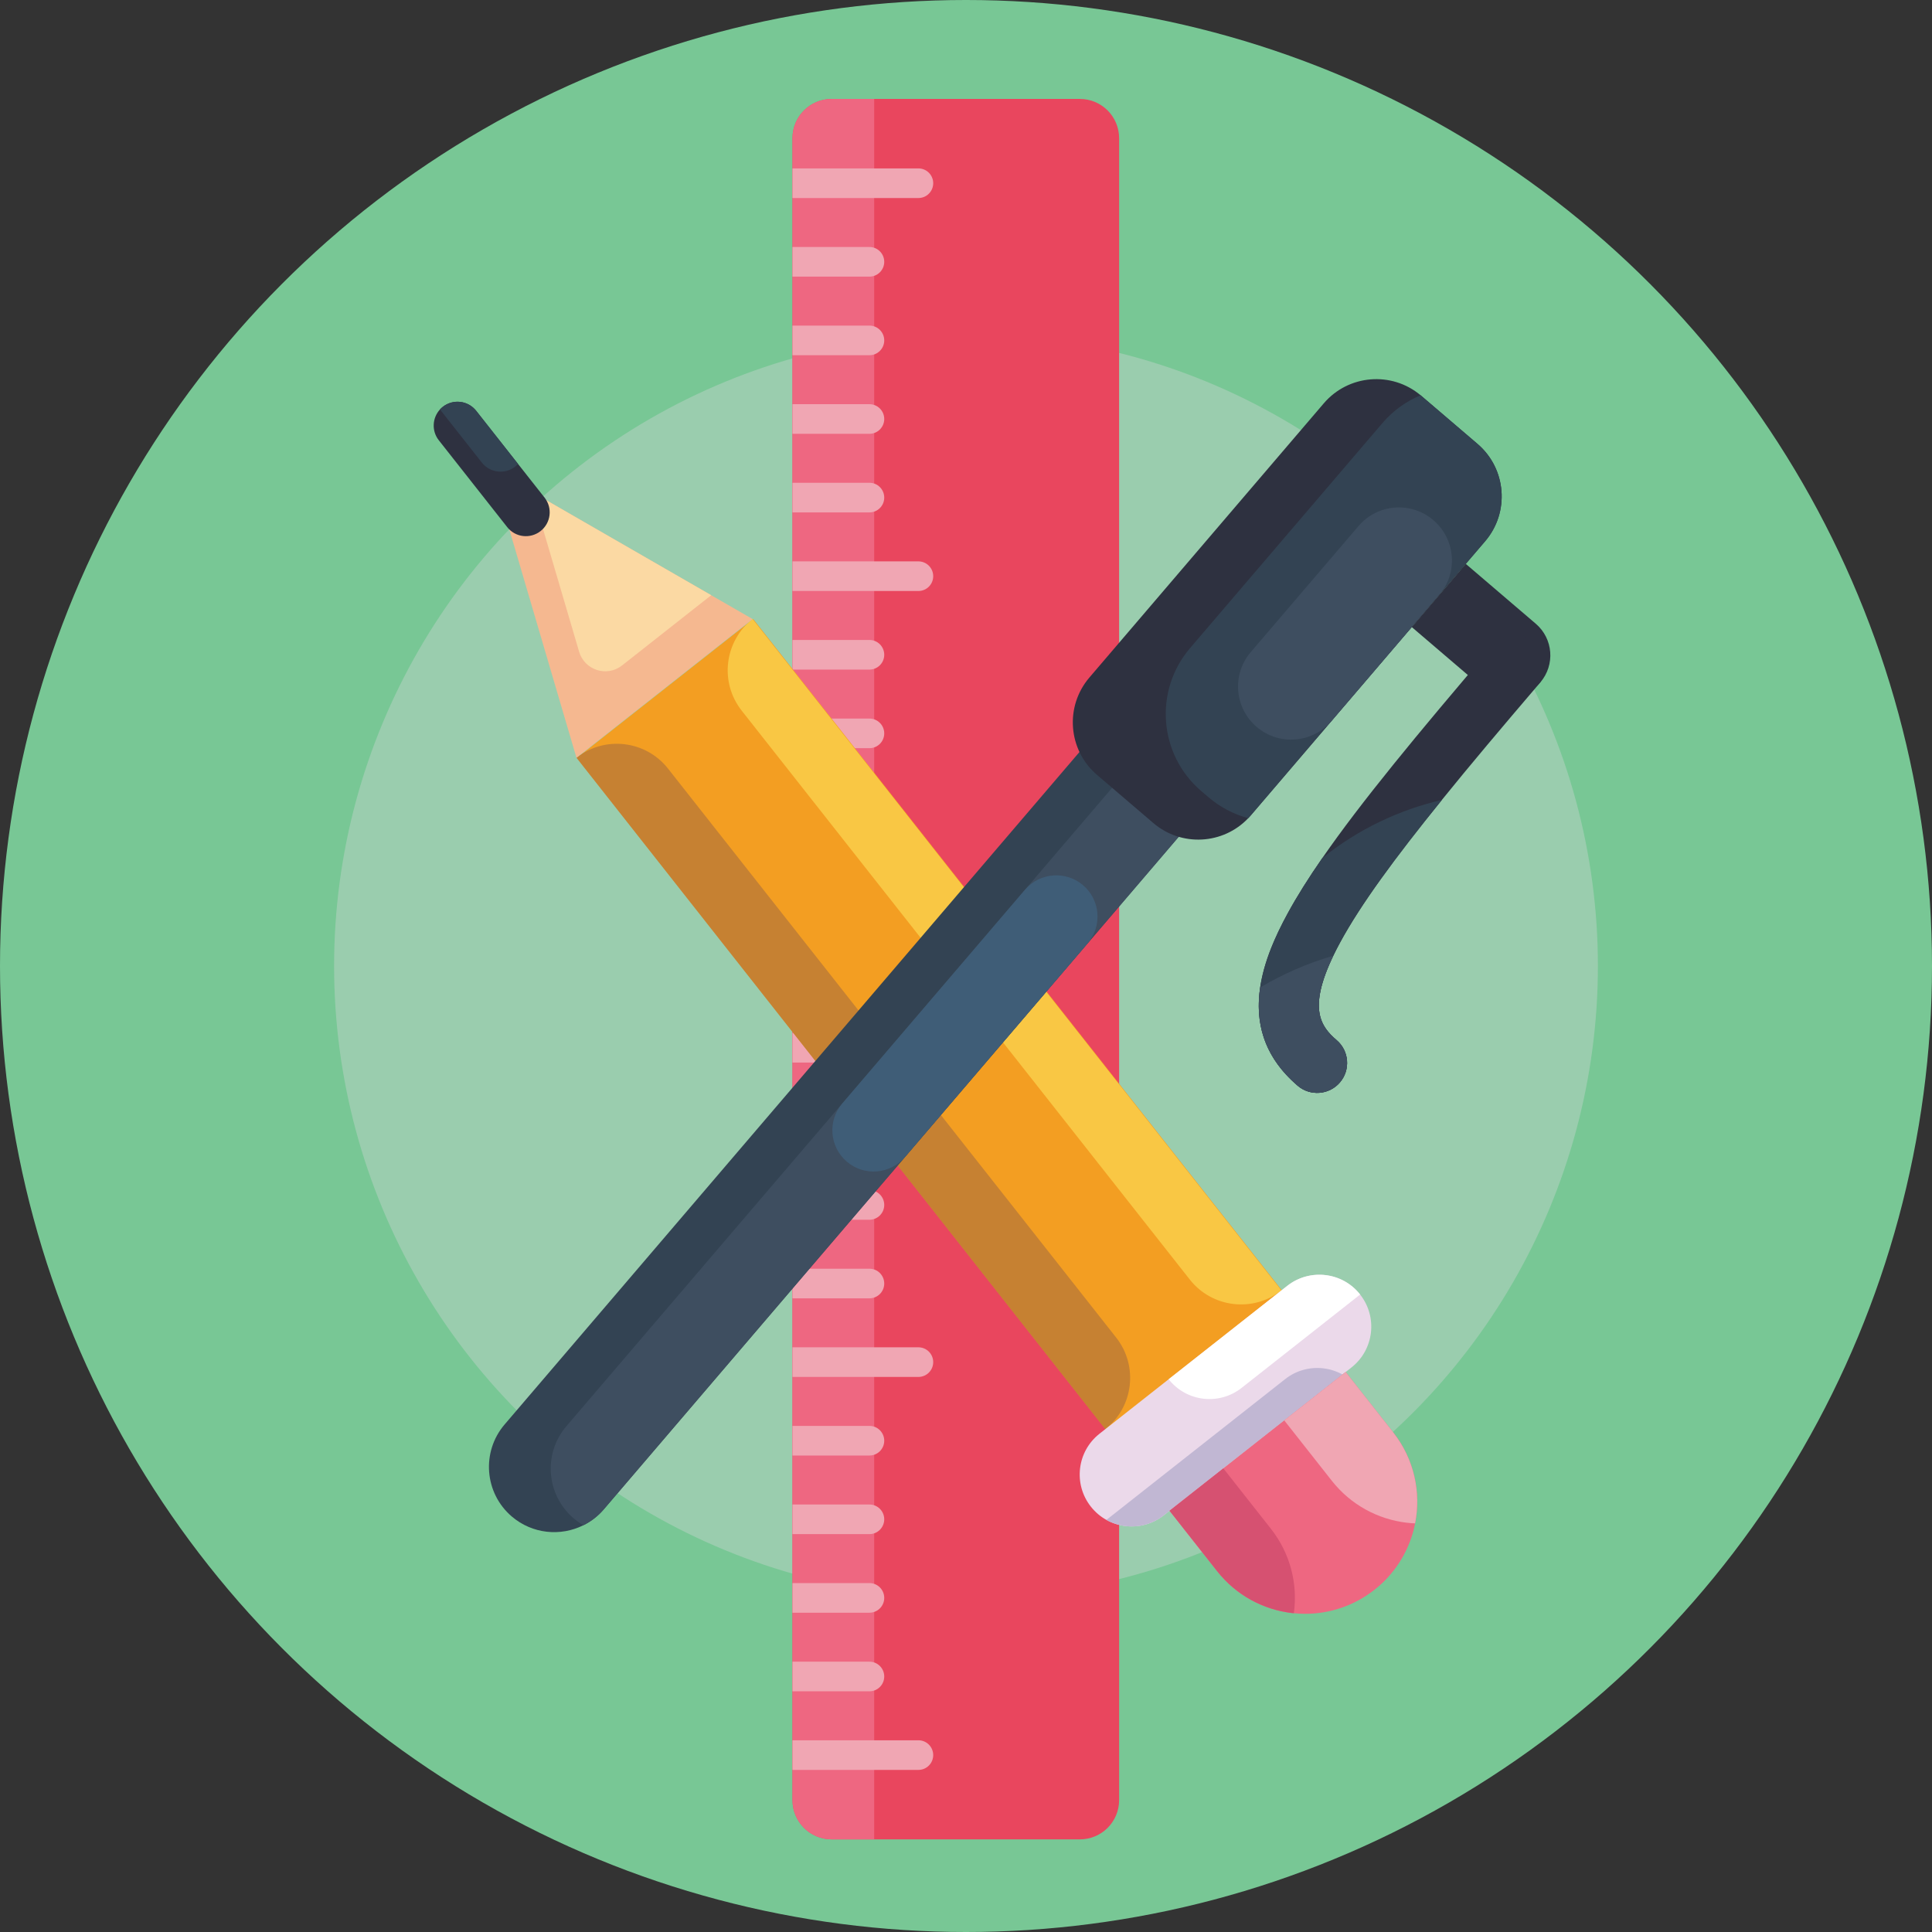 <svg id="Icons" enable-background="new 0 0 512 512" height="512" viewBox="0 0 512 512" width="512" xmlns="http://www.w3.org/2000/svg"><rect x="0" y="0" width="512" height="512" fill="#333333" stroke="none"/><g><circle cx="256" cy="256" fill="#78c795" r="256"/><circle cx="256" cy="256" fill="#9acdae" r="167.461"/><g id="Ruler"><g><path d="m220.418 26.22h65.76c5.744 0 10.4 4.656 10.4 10.4v440.433c0 5.744-4.656 10.4-10.4 10.4h-65.76c-5.744 0-10.4-4.656-10.4-10.4v-440.433c0-5.744 4.656-10.4 10.4-10.4z" fill="#e9465e"/><path d="m231.672 26.22h-11.255c-5.744 0-10.4 4.656-10.4 10.4v440.433c0 5.744 4.656 10.4 10.4 10.4h11.255z" fill="#ee6781"/></g><g fill="#f0a6b3"><path d="m210.018 52.481h33.366c2.168 0 3.926-1.758 3.926-3.926 0-2.168-1.758-3.926-3.926-3.926h-33.366z"/><path d="m210.018 156.622h33.366c2.168 0 3.926-1.758 3.926-3.926 0-2.168-1.758-3.926-3.926-3.926h-33.366z"/><path d="m210.018 73.309h20.389c2.168 0 3.926-1.758 3.926-3.926 0-2.168-1.758-3.926-3.926-3.926h-20.389z"/><path d="m210.018 94.137h20.389c2.168 0 3.926-1.758 3.926-3.926 0-2.168-1.758-3.926-3.926-3.926h-20.389z"/><path d="m210.018 114.965h20.389c2.168 0 3.926-1.758 3.926-3.926 0-2.168-1.758-3.926-3.926-3.926h-20.389z"/><path d="m210.018 135.793h20.389c2.168 0 3.926-1.758 3.926-3.926 0-2.168-1.758-3.926-3.926-3.926h-20.389z"/><path d="m210.018 260.762h33.366c2.168 0 3.926-1.758 3.926-3.926 0-2.168-1.758-3.926-3.926-3.926h-33.366z"/><path d="m210.018 177.45h20.389c2.168 0 3.926-1.758 3.926-3.926 0-2.168-1.758-3.926-3.926-3.926h-20.389z"/><path d="m210.018 198.278h20.389c2.168 0 3.926-1.758 3.926-3.926 0-2.168-1.758-3.926-3.926-3.926h-20.389z"/><path d="m210.018 219.106h20.389c2.168 0 3.926-1.758 3.926-3.926 0-2.168-1.758-3.926-3.926-3.926h-20.389z"/><path d="m210.018 239.934h20.389c2.168 0 3.926-1.758 3.926-3.926 0-2.168-1.758-3.926-3.926-3.926h-20.389z"/><path d="m210.018 364.902h33.366c2.168 0 3.926-1.758 3.926-3.926 0-2.168-1.758-3.926-3.926-3.926h-33.366z"/><path d="m210.018 281.59h20.389c2.168 0 3.926-1.758 3.926-3.926 0-2.168-1.758-3.926-3.926-3.926h-20.389z"/><path d="m210.018 302.418h20.389c2.168 0 3.926-1.758 3.926-3.926 0-2.168-1.758-3.926-3.926-3.926h-20.389z"/><path d="m210.018 323.246h20.389c2.168 0 3.926-1.758 3.926-3.926 0-2.168-1.758-3.926-3.926-3.926h-20.389z"/><path d="m210.018 344.074h20.389c2.168 0 3.926-1.758 3.926-3.926 0-2.168-1.758-3.926-3.926-3.926h-20.389z"/><path d="m210.018 469.043h33.366c2.168 0 3.926-1.758 3.926-3.926 0-2.168-1.758-3.926-3.926-3.926h-33.366z"/><path d="m210.018 385.73h20.389c2.168 0 3.926-1.758 3.926-3.926 0-2.168-1.758-3.926-3.926-3.926h-20.389z"/><path d="m210.018 406.558h20.389c2.168 0 3.926-1.758 3.926-3.926 0-2.168-1.758-3.926-3.926-3.926h-20.389z"/><path d="m210.018 427.386h20.389c2.168 0 3.926-1.758 3.926-3.926 0-2.168-1.758-3.926-3.926-3.926h-20.389z"/><path d="m210.018 448.215h20.389c2.168 0 3.926-1.758 3.926-3.926 0-2.168-1.758-3.926-3.926-3.926h-20.389z"/></g></g><g id="Pencil_12_"><g><path d="m216.476 158.149h59.414v226.492h-59.414z" fill="#f39e22" transform="matrix(.786 -.619 .619 .786 -115.142 210.522)"/><path d="m177.039 203.696 118.761 150.779c2.955 3.751 4.101 8.33 3.579 12.729-.523 4.4-2.71 8.582-6.461 11.537l-140.145-177.927c7.492-5.901 18.356-4.621 24.266 2.882z" fill="#c68132"/><path d="m199.447 164.05 140.145 177.927c-7.503 5.909-18.376 4.618-24.277-2.874l-118.761-150.779c-5.909-7.502-4.609-18.364 2.893-24.274z" fill="#f9c744"/></g><g><path d="m360.45 343.064c4.697 5.963 3.679 14.618-2.284 19.315l-49.764 39.197c-2.982 2.348-6.638 3.261-10.126 2.846-1.764-.21-3.497-.759-5.064-1.633-1.558-.863-2.961-2.042-4.123-3.517-4.705-5.974-3.679-14.618 2.285-19.315l49.764-39.197c2.982-2.348 6.638-3.26 10.126-2.846 3.5.406 6.838 2.169 9.186 5.15z" fill="#ebd9ea"/><path d="m360.45 343.064-31.42 24.748c-2.982 2.348-6.629 3.271-10.137 2.855-3.489-.414-6.829-2.158-9.186-5.15l31.431-24.757c2.982-2.348 6.638-3.26 10.126-2.846 3.5.406 6.838 2.169 9.186 5.15z" fill="#fff"/><path d="m355.781 364.258-47.379 37.319c-2.982 2.348-6.638 3.261-10.126 2.846-1.764-.21-3.497-.759-5.064-1.633l47.379-37.319c2.982-2.348 6.638-3.261 10.126-2.846 1.764.209 3.477.756 5.064 1.633z" fill="#c1b7d3"/></g><g><path d="m356.615 363.6 12.596 15.992c5.585 7.091 7.426 15.918 5.803 24.118-.126.732-.289 1.44-.49 2.143-1.635 5.909-5.085 11.366-10.267 15.448-5.443 4.287-11.92 6.367-18.348 6.371-1.002-.001-2.019-.043-3.027-.163-.157.001-.332-.02-.506-.04-7.55-.887-14.758-4.662-19.839-11.113l-12.596-15.992z" fill="#ee6781"/><path d="m356.615 363.6 12.596 15.992c5.585 7.091 7.426 15.918 5.803 24.118-.743-.029-1.493-.089-2.249-.179-7.539-.896-14.747-4.67-19.828-11.121l-12.596-15.992z" fill="#f0a6b3"/><path d="m324.198 389.134 12.596 15.992c5.192 6.592 7.159 14.688 6.088 22.383-.157.001-.332-.02-.506-.04-7.55-.887-14.758-4.662-19.839-11.113l-12.596-15.992z" fill="#d65171"/></g><path d="m199.442 164.054-46.675 36.764-18.836-64.063 7.654-6.029 46.893 27.014z" fill="#f5b890"/><path d="m188.478 157.74-23.625 18.608c-4.012 3.16-9.938 1.257-11.381-3.632l-12.266-41.691.38-.299z" fill="#fbd9a3"/><g><path d="m126.197 108.87 18.13 23.017c2.152 2.732 1.672 6.695-1.061 8.847-1.366 1.076-3.038 1.497-4.638 1.316-1.609-.191-3.135-.991-4.211-2.358l-18.13-23.017c-1.947-2.472-1.742-5.936.312-8.169.226-.248.469-.475.74-.688 2.733-2.153 6.698-1.691 8.858 1.052z" fill="#2e3140"/><path d="m126.197 108.87 11.093 14.084c-.226.248-.469.475-.74.688-1.366 1.076-3.048 1.505-4.646 1.305-1.609-.191-3.135-.991-4.211-2.358l-11.093-14.084c.226-.248.469-.475.74-.688 2.732-2.152 6.697-1.69 8.857 1.053z" fill="#334353"/></g></g><g id="Pen"><g><path d="m323.287 208.994-163.265 190.983c-1.544 1.806-3.38 3.219-5.404 4.22-6.02 3.028-13.542 2.348-18.992-2.311-7.256-6.203-8.101-17.131-1.899-24.387l163.265-190.983z" fill="#334353"/><path d="m323.287 208.994-163.265 190.983c-1.544 1.806-3.38 3.219-5.404 4.22-.912-.51-1.783-1.129-2.614-1.839-7.256-6.203-8.12-17.129-1.909-24.396l156.583-183.166z" fill="#3e4e60"/><path d="m224.408 307.846c-4.586-3.921-5.126-10.817-1.205-15.404l48.423-56.643c3.921-4.586 10.817-5.126 15.404-1.205 4.586 3.921 5.126 10.817 1.205 15.404l-48.423 56.643c-3.921 4.586-10.818 5.126-15.404 1.205z" fill="#3f5d77"/></g><g><path d="m393.575 143.439-62.118 72.664c-.213.249-.427.479-.651.719-6.658 7.011-17.718 7.653-25.161 1.291l-14.927-12.761c-7.682-6.567-8.585-18.12-2.019-25.801l62.118-72.664c6.531-7.64 17.985-8.575 25.666-2.134l15.062 12.876c7.693 6.576 8.597 18.129 2.03 25.81z" fill="#2e3140"/><path d="m393.575 143.439-62.118 72.664c-.213.249-.427.479-.651.719-3.778-1.002-7.391-2.851-10.557-5.557l-1.899-1.624c-11.284-9.646-12.611-26.609-2.965-37.893l50.981-59.637c2.849-3.332 6.328-5.784 10.118-7.359l15.062 12.876c7.692 6.577 8.596 18.13 2.029 25.811z" fill="#334353"/><path d="m333.02 192.633c-5.904-5.047-6.598-13.924-1.551-19.827l28.559-33.407c5.047-5.904 13.924-6.598 19.827-1.551 5.904 5.047 6.598 13.924 1.551 19.827l-28.559 33.407c-5.047 5.903-13.924 6.598-19.827 1.551z" fill="#3e4e60"/></g><g><path d="m392.685 182.038-18.55-15.858 14.314-16.744 18.55 15.858c4.624 3.953 5.168 10.905 1.215 15.529-3.953 4.624-10.906 5.168-15.529 1.215z" fill="#2e3140"/><g><g><path d="m355.095 286.85c-2.849 3.333-7.867 3.726-11.2.876-16.811-14.371-9.575-32.934-2.659-45.646 2.453-4.508 5.509-9.379 9.206-14.705 10.134-14.643 25.049-32.724 45.212-56.31 2.849-3.333 7.867-3.726 11.201-.876 3.333 2.849 3.726 7.867.876 11.2-9.808 11.473-18.336 21.595-25.61 30.593-12.62 15.57-21.517 27.738-26.926 37.684-9.181 16.9-5.517 22.102-.976 25.984 3.333 2.849 3.725 7.866.876 11.2z" fill="#2e3140"/></g><path d="m355.095 286.85c-2.849 3.333-7.867 3.726-11.2.876-9.311-7.96-11.252-17.207-9.937-26.032 1.044-7.113 4.183-13.94 7.278-19.614 2.453-4.508 5.509-9.379 9.206-14.705 9.446-7.602 20.312-12.757 31.678-15.393-12.62 15.57-21.517 27.738-26.926 37.684-.689 1.271-1.305 2.48-1.858 3.616-6.766 14.052-3.32 18.775.883 22.368 3.333 2.849 3.725 7.866.876 11.2z" fill="#334353"/><path d="m355.095 286.85c-2.849 3.333-7.867 3.726-11.2.876-9.311-7.96-11.252-17.207-9.937-26.032 6.127-3.646 12.656-6.467 19.378-8.413-6.766 14.052-3.32 18.775.883 22.368 3.333 2.85 3.725 7.867.876 11.201z" fill="#3e4e60"/></g></g></g></g></svg>